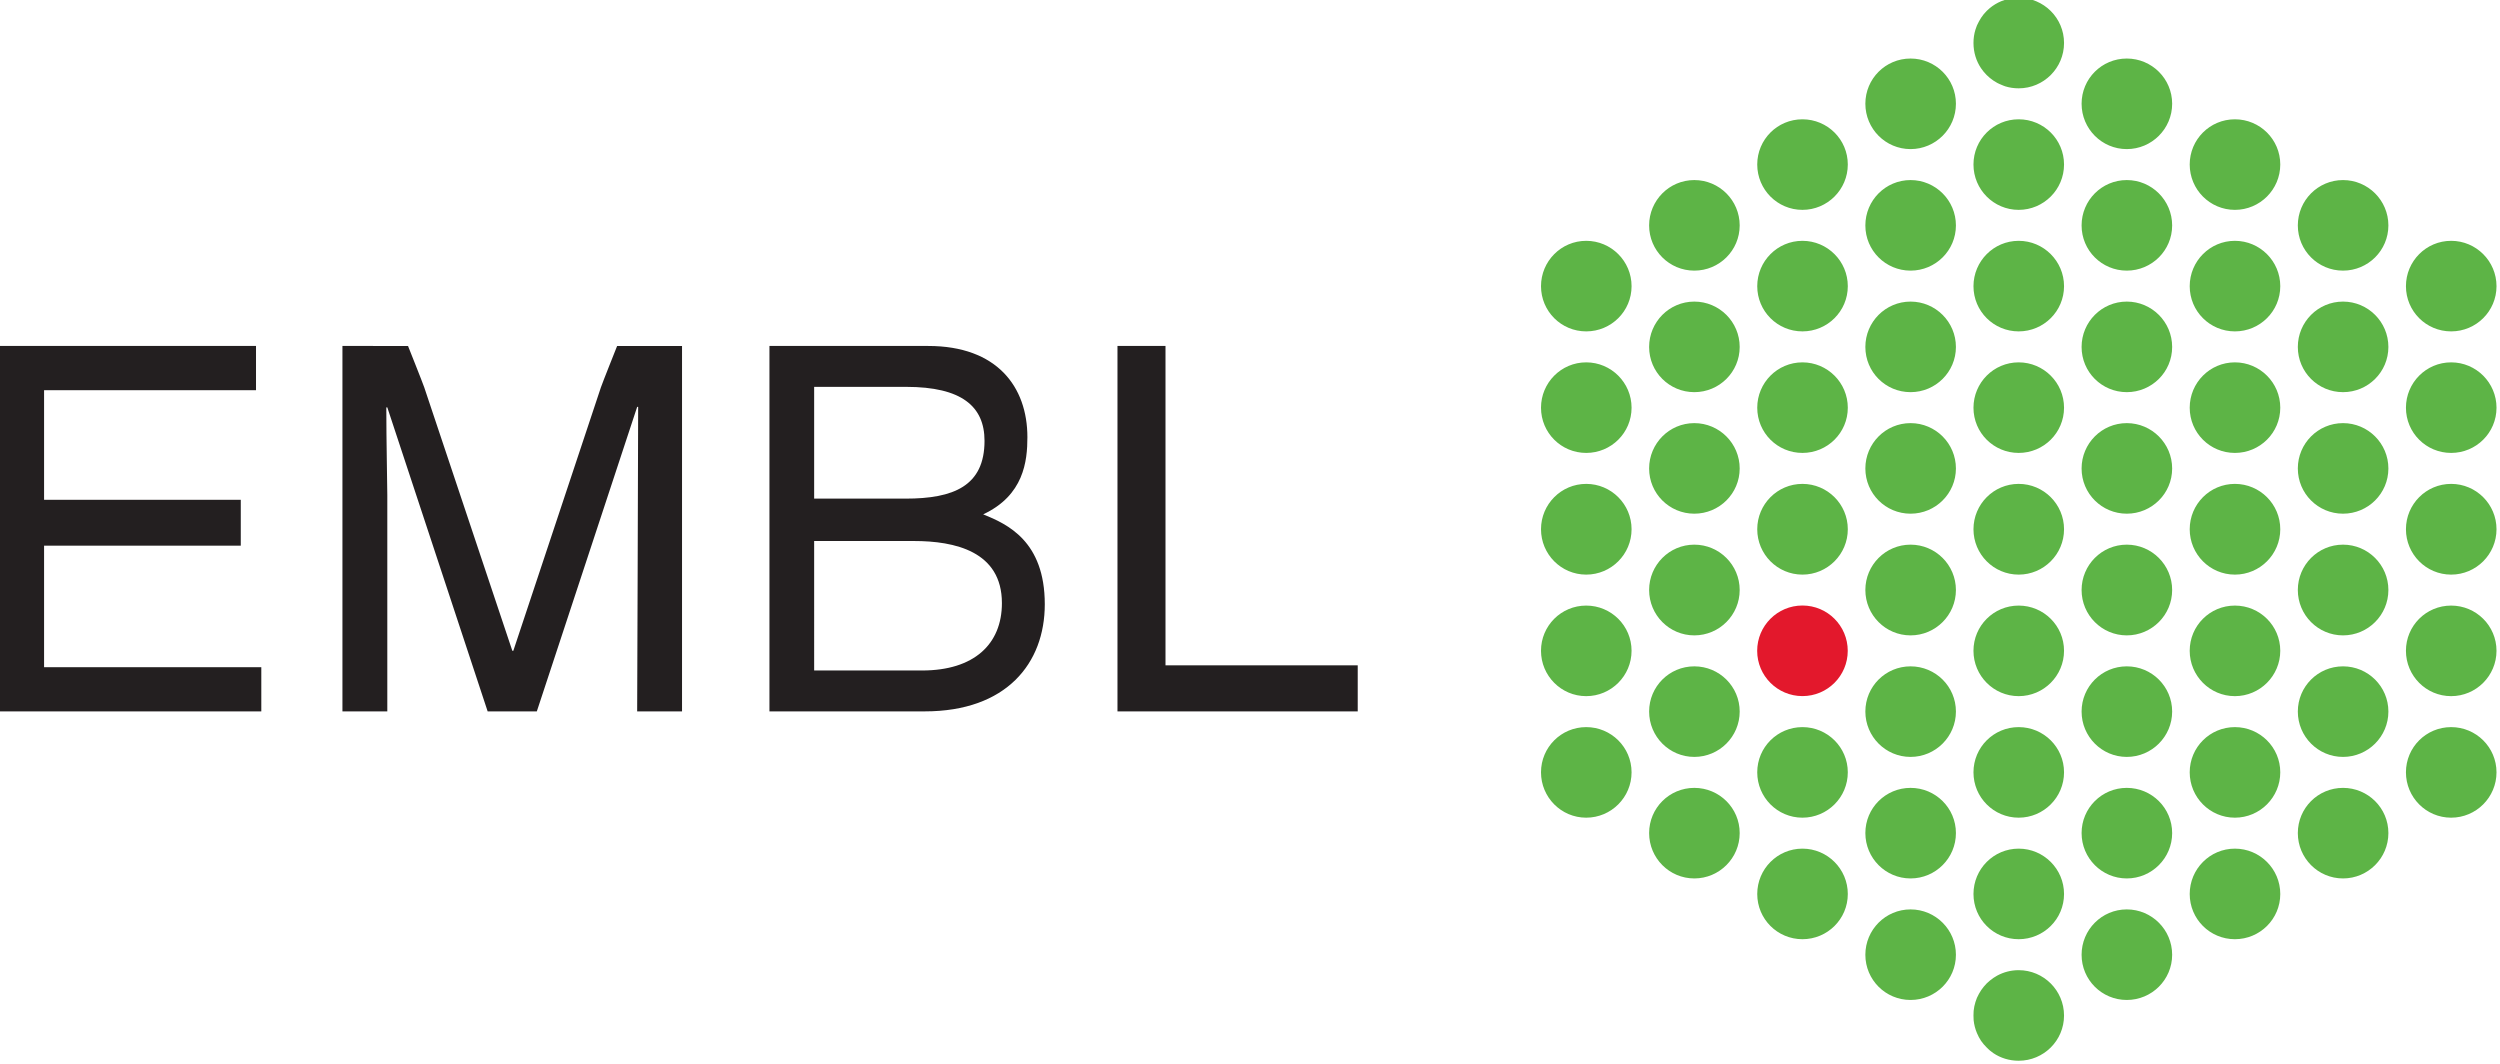 <?xml version="1.0" encoding="UTF-8" standalone="no"?>
<svg
   xmlns:dc="http://purl.org/dc/elements/1.1/"
   xmlns:cc="http://creativecommons.org/ns#"
   xmlns:rdf="http://www.w3.org/1999/02/22-rdf-syntax-ns#"
   xmlns:svg="http://www.w3.org/2000/svg"
   xmlns="http://www.w3.org/2000/svg"
   version="1.1"
   width="28.09mm"
   height="11.957mm"
   id="svg3750">
  <defs
     id="defs3752" />
  <g
     transform="matrix(0.225,0,0,0.225,-22.861,-82.52)"
     id="layer1">
    <path
       d="m 482.612,366.335 c -0.59,0 -1.162,0.042 -1.719,0.156 -0.278,0.057 -0.545,0.135 -0.812,0.219 -0.268,0.083 -0.526,0.173 -0.781,0.281 -0.767,0.324 -1.492,0.759 -2.125,1.281 -0.422,0.348 -0.808,0.734 -1.156,1.156 -0.348,0.422 -0.643,0.891 -0.906,1.375 -0.132,0.242 -0.267,0.494 -0.375,0.75 -0.108,0.256 -0.198,0.514 -0.281,0.781 -0.25,0.803 -0.375,1.646 -0.375,2.531 0,1.771 0.516,3.416 1.438,4.781 0.615,0.91 1.403,1.698 2.312,2.312 0.227,0.154 0.477,0.306 0.719,0.438 0.242,0.132 0.494,0.236 0.75,0.344 0.256,0.108 0.514,0.229 0.781,0.312 0.803,0.25 1.646,0.375 2.531,0.375 4.724,0 8.562,-3.839 8.562,-8.562 0,-4.72 -3.839,-8.531 -8.562,-8.531 z m -20.406,11.469 c -4.72,0 -8.531,3.812 -8.531,8.531 0,4.724 3.812,8.562 8.531,8.562 4.724,0 8.562,-3.839 8.562,-8.562 0,-4.72 -3.839,-8.531 -8.562,-8.531 z m 40.812,0 c -4.724,0 -8.531,3.812 -8.531,8.531 0,4.724 3.808,8.562 8.531,8.562 4.72,0 8.562,-3.839 8.562,-8.562 0,-4.72 -3.843,-8.531 -8.562,-8.531 z m -61.219,11.469 c -4.72,0 -8.531,3.808 -8.531,8.531 0,4.724 3.812,8.562 8.531,8.562 4.724,0 8.562,-3.839 8.562,-8.562 0,-4.724 -3.839,-8.531 -8.562,-8.531 z m 40.812,0 c -4.72,0 -8.531,3.808 -8.531,8.531 0,4.724 3.812,8.562 8.531,8.562 4.724,0 8.562,-3.839 8.562,-8.562 0,-4.724 -3.839,-8.531 -8.562,-8.531 z m 40.812,0 c -4.72,0 -8.531,3.808 -8.531,8.531 0,4.724 3.812,8.562 8.531,8.562 4.72,0 8.562,-3.839 8.562,-8.562 0,-4.724 -3.843,-8.531 -8.562,-8.531 z m -102.031,11.469 c -4.72,0 -8.531,3.839 -8.531,8.562 0,4.72 3.812,8.531 8.531,8.531 4.724,0 8.562,-3.812 8.562,-8.531 0,-4.724 -3.839,-8.562 -8.562,-8.562 z m 40.812,0 c -4.72,0 -8.531,3.839 -8.531,8.562 0,4.72 3.812,8.531 8.531,8.531 4.724,0 8.562,-3.812 8.562,-8.531 0,-4.724 -3.839,-8.562 -8.562,-8.562 z m 40.812,0 c -4.724,0 -8.531,3.839 -8.531,8.562 0,4.72 3.808,8.531 8.531,8.531 4.72,0 8.562,-3.812 8.562,-8.531 0,-4.724 -3.843,-8.562 -8.562,-8.562 z m 40.812,0 c -4.72,0 -8.531,3.839 -8.531,8.562 0,4.72 3.812,8.531 8.531,8.531 4.724,0 8.562,-3.812 8.562,-8.531 0,-4.724 -3.839,-8.562 -8.562,-8.562 z M 400.987,412.21 c -4.72,0 -8.531,3.843 -8.531,8.562 0,4.724 3.812,8.531 8.531,8.531 4.724,0 8.562,-3.808 8.562,-8.531 0,-4.72 -3.839,-8.562 -8.562,-8.562 z m 40.812,0 c -4.72,0 -8.531,3.843 -8.531,8.562 0,4.724 3.812,8.531 8.531,8.531 4.724,0 8.562,-3.808 8.562,-8.531 0,-4.72 -3.839,-8.562 -8.562,-8.562 z m 40.812,0 c -4.72,0 -8.531,3.843 -8.531,8.562 0,4.724 3.812,8.531 8.531,8.531 4.724,0 8.562,-3.808 8.562,-8.531 0,-4.72 -3.839,-8.562 -8.562,-8.562 z m 40.812,0 c -4.72,0 -8.531,3.843 -8.531,8.562 0,4.724 3.812,8.531 8.531,8.531 4.72,0 8.562,-3.808 8.562,-8.531 0,-4.72 -3.843,-8.562 -8.562,-8.562 z m 40.812,0 c -4.72,0 -8.531,3.843 -8.531,8.562 0,4.724 3.812,8.531 8.531,8.531 4.724,0 8.562,-3.808 8.562,-8.531 0,-4.72 -3.839,-8.562 -8.562,-8.562 z m -142.844,11.469 c -4.72,0 -8.531,3.839 -8.531,8.562 0,4.724 3.812,8.531 8.531,8.531 4.724,0 8.562,-3.808 8.562,-8.531 0,-4.724 -3.839,-8.562 -8.562,-8.562 z m 40.812,0 c -4.72,0 -8.531,3.839 -8.531,8.562 0,4.724 3.812,8.531 8.531,8.531 4.724,0 8.562,-3.808 8.562,-8.531 0,-4.724 -3.839,-8.562 -8.562,-8.562 z m 40.812,0 c -4.724,0 -8.531,3.839 -8.531,8.562 0,4.724 3.808,8.531 8.531,8.531 4.72,0 8.562,-3.808 8.562,-8.531 0,-4.724 -3.843,-8.562 -8.562,-8.562 z m 40.812,0 c -4.72,0 -8.531,3.839 -8.531,8.562 0,4.724 3.812,8.531 8.531,8.531 4.724,0 8.562,-3.808 8.562,-8.531 0,-4.724 -3.839,-8.562 -8.562,-8.562 z M 400.987,435.148 c -4.72,0 -8.531,3.843 -8.531,8.562 0,4.724 3.812,8.531 8.531,8.531 4.724,0 8.562,-3.808 8.562,-8.531 0,-4.72 -3.839,-8.562 -8.562,-8.562 z m 40.812,0 c -4.72,0 -8.531,3.839 -8.531,8.562 0,4.724 3.812,8.531 8.531,8.531 4.724,0 8.562,-3.808 8.562,-8.531 0,-4.724 -3.839,-8.562 -8.562,-8.562 z m 40.812,0 c -4.72,0 -8.531,3.839 -8.531,8.562 0,4.724 3.812,8.531 8.531,8.531 4.724,0 8.562,-3.808 8.562,-8.531 0,-4.724 -3.839,-8.562 -8.562,-8.562 z m 40.812,0 c -4.72,0 -8.531,3.839 -8.531,8.562 0,4.724 3.812,8.531 8.531,8.531 4.72,0 8.562,-3.808 8.562,-8.531 0,-4.724 -3.843,-8.562 -8.562,-8.562 z m 40.812,0 c -4.72,0 -8.531,3.843 -8.531,8.562 0,4.724 3.812,8.531 8.531,8.531 4.724,0 8.562,-3.808 8.562,-8.531 0,-4.72 -3.839,-8.562 -8.562,-8.562 z m -142.844,11.469 c -4.72,0 -8.531,3.839 -8.531,8.562 0,4.72 3.812,8.531 8.531,8.531 4.724,0 8.562,-3.812 8.562,-8.531 0,-4.724 -3.839,-8.562 -8.562,-8.562 z m 40.812,0 c -4.72,0 -8.531,3.839 -8.531,8.562 0,4.72 3.812,8.531 8.531,8.531 4.724,0 8.562,-3.812 8.562,-8.531 0,-4.724 -3.839,-8.562 -8.562,-8.562 z m 40.812,0 c -4.724,0 -8.531,3.839 -8.531,8.562 0,4.72 3.808,8.531 8.531,8.531 4.72,0 8.562,-3.812 8.562,-8.531 0,-4.724 -3.843,-8.562 -8.562,-8.562 z m 40.812,0 c -4.72,0 -8.531,3.839 -8.531,8.562 0,4.72 3.812,8.531 8.531,8.531 4.724,0 8.562,-3.812 8.562,-8.531 0,-4.724 -3.839,-8.562 -8.562,-8.562 z M 400.987,458.085 c -4.72,0 -8.531,3.839 -8.531,8.562 0,4.724 3.812,8.562 8.531,8.562 4.724,0 8.562,-3.839 8.562,-8.562 0,-4.724 -3.839,-8.562 -8.562,-8.562 z m 40.812,0 c -4.72,0 -8.531,3.839 -8.531,8.562 0,4.724 3.812,8.562 8.531,8.562 4.724,0 8.562,-3.839 8.562,-8.562 0,-4.724 -3.839,-8.562 -8.562,-8.562 z m 40.812,0 c -4.72,0 -8.531,3.839 -8.531,8.562 0,4.724 3.812,8.562 8.531,8.562 4.724,0 8.562,-3.839 8.562,-8.562 0,-4.724 -3.839,-8.562 -8.562,-8.562 z m 40.812,0 c -4.72,0 -8.531,3.839 -8.531,8.562 0,4.724 3.812,8.562 8.531,8.562 4.72,0 8.562,-3.839 8.562,-8.562 0,-4.724 -3.843,-8.562 -8.562,-8.562 z m 40.812,0 c -4.72,0 -8.531,3.839 -8.531,8.562 0,4.724 3.812,8.562 8.531,8.562 4.724,0 8.562,-3.839 8.562,-8.562 0,-4.724 -3.839,-8.562 -8.562,-8.562 z m -142.844,11.469 c -4.72,0 -8.531,3.839 -8.531,8.562 0,4.724 3.812,8.562 8.531,8.562 4.724,0 8.562,-3.839 8.562,-8.562 0,-4.724 -3.839,-8.562 -8.562,-8.562 z m 40.812,0 c -4.72,0 -8.531,3.839 -8.531,8.562 0,4.724 3.812,8.562 8.531,8.562 4.724,0 8.562,-3.839 8.562,-8.562 0,-4.724 -3.839,-8.562 -8.562,-8.562 z m 40.812,0 c -4.724,0 -8.531,3.839 -8.531,8.562 0,4.724 3.808,8.562 8.531,8.562 4.72,0 8.562,-3.839 8.562,-8.562 0,-4.724 -3.843,-8.562 -8.562,-8.562 z m 40.812,0 c -4.72,0 -8.531,3.839 -8.531,8.562 0,4.724 3.812,8.562 8.531,8.562 4.724,0 8.562,-3.839 8.562,-8.562 0,-4.724 -3.839,-8.562 -8.562,-8.562 z m -142.844,11.5 c -4.72,0 -8.531,3.808 -8.531,8.531 0,4.72 3.812,8.562 8.531,8.562 4.724,0 8.562,-3.843 8.562,-8.562 0,-4.724 -3.839,-8.531 -8.562,-8.531 z m 81.625,0 c -4.72,0 -8.531,3.808 -8.531,8.531 0,4.72 3.812,8.562 8.531,8.562 4.724,0 8.562,-3.843 8.562,-8.562 0,-4.724 -3.839,-8.531 -8.562,-8.531 z m 40.812,0 c -4.72,0 -8.531,3.808 -8.531,8.531 0,4.72 3.812,8.562 8.531,8.562 4.72,0 8.562,-3.843 8.562,-8.562 0,-4.724 -3.843,-8.531 -8.562,-8.531 z m 40.812,0 c -4.72,0 -8.531,3.808 -8.531,8.531 0,4.72 3.812,8.562 8.531,8.562 4.724,0 8.562,-3.843 8.562,-8.562 0,-4.724 -3.839,-8.531 -8.562,-8.531 z M 421.393,492.523 c -4.72,0 -8.531,3.812 -8.531,8.531 0,4.72 3.812,8.562 8.531,8.562 4.724,0 8.562,-3.843 8.562,-8.562 0,-4.72 -3.839,-8.531 -8.562,-8.531 z m 40.812,0 c -4.72,0 -8.531,3.812 -8.531,8.531 0,4.72 3.812,8.562 8.531,8.562 4.724,0 8.562,-3.843 8.562,-8.562 0,-4.72 -3.839,-8.531 -8.562,-8.531 z m 40.812,0 c -4.724,0 -8.531,3.812 -8.531,8.531 0,4.72 3.808,8.562 8.531,8.562 4.72,0 8.562,-3.843 8.562,-8.562 0,-4.72 -3.843,-8.531 -8.562,-8.531 z m 40.812,0 c -4.72,0 -8.531,3.812 -8.531,8.531 0,4.72 3.812,8.562 8.531,8.562 4.724,0 8.562,-3.843 8.562,-8.562 0,-4.72 -3.839,-8.531 -8.562,-8.531 z m -142.844,11.469 c -4.72,0 -8.531,3.812 -8.531,8.531 0,4.724 3.812,8.562 8.531,8.562 4.724,0 8.562,-3.839 8.562,-8.562 0,-4.72 -3.839,-8.531 -8.562,-8.531 z m 40.812,0 c -4.72,0 -8.531,3.812 -8.531,8.531 0,4.724 3.812,8.562 8.531,8.562 4.724,0 8.562,-3.839 8.562,-8.562 0,-4.72 -3.839,-8.531 -8.562,-8.531 z m 40.812,0 c -4.72,0 -8.531,3.812 -8.531,8.531 0,4.724 3.812,8.562 8.531,8.562 4.724,0 8.562,-3.839 8.562,-8.562 0,-4.72 -3.839,-8.531 -8.562,-8.531 z m 40.812,0 c -4.72,0 -8.531,3.812 -8.531,8.531 0,4.724 3.812,8.562 8.531,8.562 4.72,0 8.562,-3.839 8.562,-8.562 0,-4.72 -3.843,-8.531 -8.562,-8.531 z m 40.812,0 c -4.72,0 -8.531,3.812 -8.531,8.531 0,4.724 3.812,8.562 8.531,8.562 4.724,0 8.562,-3.839 8.562,-8.562 0,-4.72 -3.839,-8.531 -8.562,-8.531 z M 421.393,515.46 c -4.72,0 -8.531,3.812 -8.531,8.531 0,4.724 3.812,8.562 8.531,8.562 4.724,0 8.562,-3.839 8.562,-8.562 0,-4.72 -3.839,-8.531 -8.562,-8.531 z m 40.812,0 c -4.72,0 -8.531,3.812 -8.531,8.531 0,4.724 3.812,8.562 8.531,8.562 4.724,0 8.562,-3.839 8.562,-8.562 0,-4.72 -3.839,-8.531 -8.562,-8.531 z m 40.812,0 c -4.724,0 -8.531,3.812 -8.531,8.531 0,4.724 3.808,8.562 8.531,8.562 4.72,0 8.562,-3.839 8.562,-8.562 0,-4.72 -3.843,-8.531 -8.562,-8.531 z m 40.812,0 c -4.72,0 -8.531,3.812 -8.531,8.531 0,4.724 3.812,8.562 8.531,8.562 4.724,0 8.562,-3.839 8.562,-8.562 0,-4.72 -3.839,-8.531 -8.562,-8.531 z m -102.031,11.469 c -4.72,0 -8.531,3.843 -8.531,8.562 0,4.724 3.812,8.531 8.531,8.531 4.724,0 8.562,-3.808 8.562,-8.531 0,-4.72 -3.839,-8.562 -8.562,-8.562 z m 40.812,0 c -4.72,0 -8.531,3.843 -8.531,8.562 0,4.724 3.812,8.531 8.531,8.531 4.724,0 8.562,-3.808 8.562,-8.531 0,-4.72 -3.839,-8.562 -8.562,-8.562 z m 40.812,0 c -4.72,0 -8.531,3.843 -8.531,8.562 0,4.724 3.812,8.531 8.531,8.531 4.72,0 8.562,-3.808 8.562,-8.531 0,-4.72 -3.843,-8.562 -8.562,-8.562 z m -61.219,11.469 c -4.72,0 -8.531,3.839 -8.531,8.562 0,4.72 3.812,8.531 8.531,8.531 4.724,0 8.562,-3.812 8.562,-8.531 0,-4.724 -3.839,-8.562 -8.562,-8.562 z m 40.812,0 c -4.724,0 -8.531,3.839 -8.531,8.562 0,4.72 3.808,8.531 8.531,8.531 4.72,0 8.562,-3.812 8.562,-8.531 0,-4.724 -3.843,-8.562 -8.562,-8.562 z m -20.406,11.469 c -1.475,0 -2.851,0.373 -4.062,1.031 -0.484,0.263 -0.953,0.589 -1.375,0.938 -0.211,0.174 -0.4,0.338 -0.594,0.531 -0.193,0.193 -0.388,0.414 -0.562,0.625 -0.348,0.422 -0.643,0.859 -0.906,1.344 -0.132,0.242 -0.267,0.494 -0.375,0.75 -0.108,0.256 -0.198,0.513 -0.281,0.781 -0.083,0.268 -0.162,0.565 -0.219,0.844 -0.057,0.278 -0.096,0.556 -0.125,0.844 -0.029,0.288 -0.031,0.58 -0.031,0.875 0,0.295 0.002,0.588 0.031,0.875 0.088,0.862 0.301,1.671 0.625,2.438 0.216,0.511 0.474,1.014 0.781,1.469 0.307,0.455 0.676,0.863 1.062,1.25 0.193,0.193 0.383,0.388 0.594,0.562 0.211,0.174 0.429,0.346 0.656,0.5 1.364,0.922 3.011,1.438 4.781,1.438 4.724,0 8.562,-3.812 8.562,-8.531 0,-4.724 -3.839,-8.562 -8.562,-8.562 z"
       id="path2524"
       style="fill:#5db446;fill-opacity:1;fill-rule:nonzero;stroke:none" />
    <path
       d="m 433.256,489.592 c 0,-4.724 3.828,-8.551 8.547,-8.551 4.724,0 8.547,3.828 8.547,8.551 0,4.72 -3.824,8.547 -8.547,8.547 -4.72,0 -8.547,-3.828 -8.547,-8.547"
       id="path2708"
       style="fill:#e3182c;fill-opacity:1;fill-rule:nonzero;stroke:none" />
    <path
       d="m 101.487,432.054 v 68.969 h 49.438 v -8.344 h -41 v -22.938 h 37.125 v -8.656 h -37.125 v -20.688 h 40 v -8.344 z m 64.75,0 v 68.969 h 8.469 v -40.781 c 0,-2.036 -0.188,-10.193 -0.188,-16.594 h 0.188 l 18.938,57.375 h 9.281 l 18.938,-57.469 h 0.188 c 0,6.499 -0.188,57.469 -0.188,57.469 h 8.469 v -68.969 h -12.25 c 0,0 -2.786,6.984 -3.062,7.812 -9.905,29.813 -16.531,49.719 -16.531,49.719 h -0.188 c 0,0 -6.669,-19.905 -16.625,-49.719 -0.28,-0.837 -3.062,-7.812 -3.062,-7.812 z m 80.594,0 v 68.969 h 29.312 c 15.418,0 22.656,-9.067 22.656,-20.219 0,-11.925 -7.067,-15.126 -11.625,-16.969 7.66,-3.587 8.344,-10.009 8.344,-14.562 0,-9.502 -5.728,-17.219 -18.719,-17.219 z m 65.688,0 v 68.969 h 45.344 v -8.688 h -36.281 v -60.281 z m -57.25,7.719 h 17.375 c 10.473,0 14.781,3.692 14.781,10.188 0,8.532 -5.858,10.906 -14.875,10.906 h -17.281 z m 0,29.094 h 18.844 c 7.66,0 16.594,1.924 16.594,11.719 0,7.758 -5.268,12.719 -15.062,12.719 h -20.375 z"
       id="path2736"
       style="fill:#231f20;fill-opacity:1;fill-rule:nonzero;stroke:none" />
  </g>
</svg>
